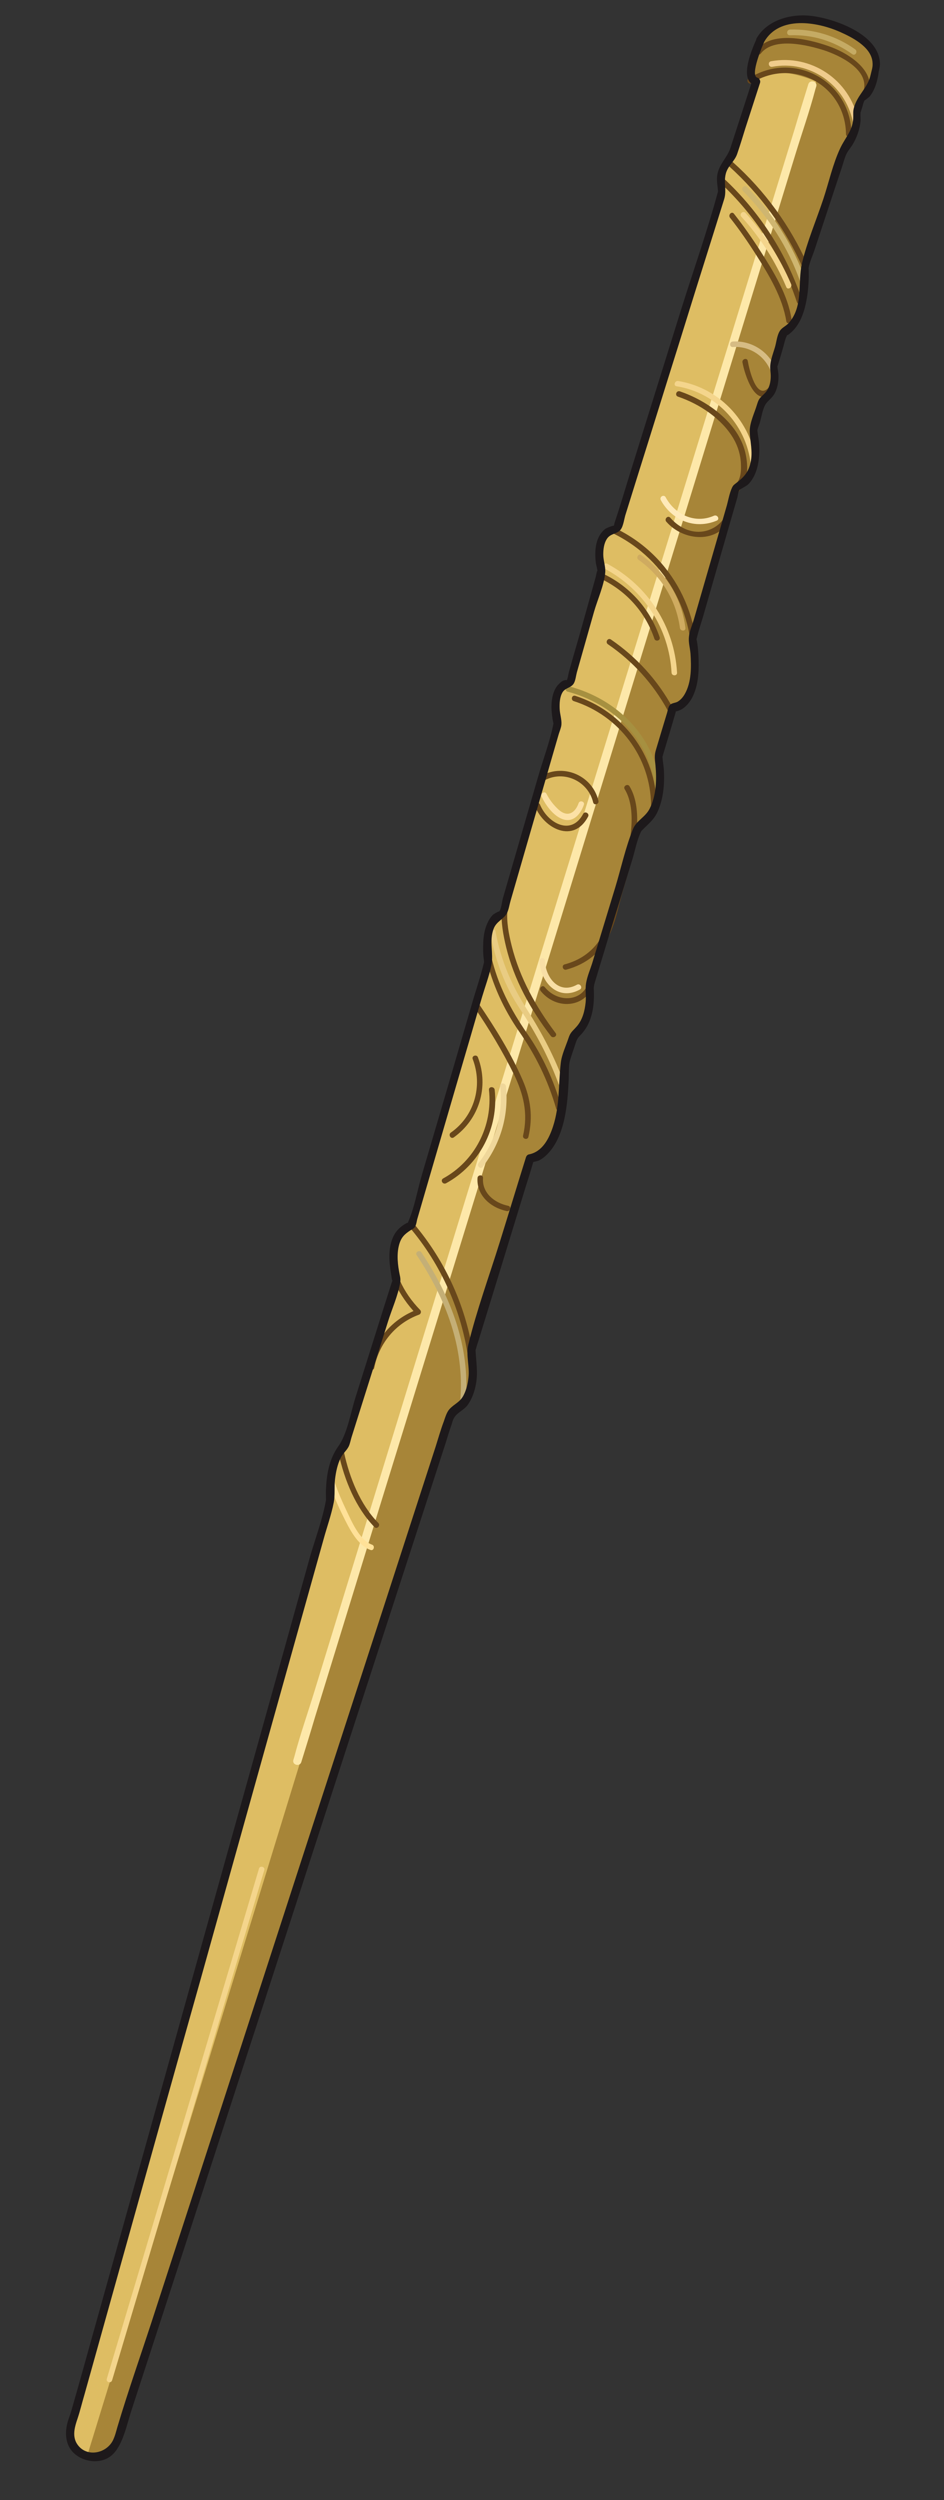 <?xml version="1.0" encoding="utf-8"?>
<!-- Generator: Adobe Illustrator 21.0.2, SVG Export Plug-In . SVG Version: 6.00 Build 0)  -->
<svg version="1.1" id="Layer_1" xmlns="http://www.w3.org/2000/svg" xmlns:xlink="http://www.w3.org/1999/xlink" x="0px" y="0px"
	 viewBox="0 0 428.6 1133.9" style="enable-background:new 0 0 428.6 1133.9;" xml:space="preserve">
<rect x="0" y="0" width="428.6" height="1133.9" fill="#333333" stroke="none"/>
<style type="text/css">
	.st0{fill:#DEBD63;}
	.st1{fill:#A78538;}
	.st2{fill:#F4D58C;}
	.st3{fill:#FDE8A9;}
	.st4{fill:#68471B;}
	.st5{fill:#C5AB64;}
	.st6{fill:#F0CC8C;}
	.st7{fill:#CFB670;}
	.st8{fill:#D6BC84;}
	.st9{fill:#FFEABA;}
	.st10{fill:#CFAB60;}
	.st11{fill:#A69040;}
	.st12{fill:#FCE1A6;}
	.st13{fill:#F8DFA6;}
	.st14{fill:#E9CC83;}
	.st15{fill:#EFD79A;}
	.st16{fill:#C4AF76;}
	.st17{fill:#FFE198;}
	.st18{fill:#1D191B;}
</style>
<g>
	<g>
		<path class="st0" d="M345.7,16.9c0,0,8.9-15.8,33.1-6.7c24.1,9.1,19.1,20,19.1,20s-0.9,10.4-6.4,13.1l-2.2,6.2
			c0,0,1.8,8.4-5.9,17.3l-17.6,53c0,0,1.2,24.9-9.8,29.7l-4.6,15.4c0,0,3,10.9-5,15.4l-4,13.4c0,0,5.1,20.8-7.8,26.1l-19.7,68.4
			c0,0,5.3,28.8-9.1,31.6l-6.6,22c0,0,4.9,24.1-9.3,32.3l-21.8,71.5c0,0,2.2,15.9-7,22.3l-4.2,12.7c0,0,1.3,40.9-15.9,43.5
			l-26.6,86.5c0,0,4.7,22.2-8.5,28.5l-2.1,4.7L55.2,1101c0,0-2.5,15.1-15.1,11.3s-6-17.7-6-17.7L150.3,679c0,0-1.1-18.1,6.6-24.7
			l23.7-75c0,0-5.8-21,6.6-24.7l35-119.6c0,0-3.4-18.5,6.7-22.2l24.9-85.9c0,0-4.3-16.7,5.6-18.6l14.3-50.4c0,0-4.9-17.4,7.1-19.6
			l47.7-152.5c0,0-3-10.1,4.3-15.8l11-34.2C343.6,35.8,337.6,34.5,345.7,16.9z"/>
	</g>
	<path class="st1" d="M385.5,14.3c-2-1-4.3-2.1-7-3.1L39.7,1113.5c12.6,3.8,15.1-11.3,15.1-11.3L203.4,645l2.1-4.7
		c13.2-6.3,8.5-28.5,8.5-28.5l26.6-86.5c17.2-2.5,15.9-43.5,15.9-43.5l4.3-12.8c9.2-6.4,7-22.3,7-22.3l21.8-71.5
		c14.2-8.2,9.3-32.3,9.3-32.3l6.6-22c14.4-2.8,9.1-31.6,9.1-31.6l19.7-68.4c12.9-5.3,7.8-26.1,7.8-26.1l4-13.4c8-4.6,5-15.4,5-15.4
		l4.6-15.4c11-4.8,9.8-29.7,9.8-29.7l17.6-53.1c7.7-8.9,5.9-17.3,5.9-17.3l2.2-6.2c5.5-2.7,6.4-13.1,6.4-13.1S401.5,22.6,385.5,14.3
		"/>
	<g>
		<g>
			<path class="st2" d="M50.9,1079.6c23-77.1,46-154.3,69.1-231.4c0.5-1.5-2-2.2-2.4-0.7c-23,77.1-46,154.3-69.1,231.4
				C48,1080.5,50.4,1081.2,50.9,1079.6L50.9,1079.6z"/>
		</g>
	</g>
	<path class="st1" d="M379.1,10.8l-7.9,26.4c0,0-21.7-9.9-27.6,0.2c0,0-5.6-6.6,4.6-21.9C348.2,15.5,366.6,3,379.1,10.8z"/>
	<g>
		<g>
			<path class="st3" d="M367,38.2c-2.1,6.8-4.2,13.5-6.2,20.3c-5.7,18.4-11.3,36.8-17,55.2c-8.4,27.4-16.8,54.7-25.3,82.1
				c-10.2,33.1-20.4,66.2-30.6,99.3c-11.3,36.6-22.5,73.2-33.8,109.7c-11.3,36.8-22.6,73.5-33.9,110.3
				c-10.5,34.3-21.1,68.6-31.6,102.8c-8.9,29-17.8,57.9-26.7,86.9c-6.4,20.8-12.8,41.7-19.2,62.5c-3,9.8-6.5,19.7-9.1,29.6
				c-0.1,0.4-0.3,0.9-0.4,1.3c-0.7,2.3,2.9,3.3,3.6,1c2.1-6.8,4.2-13.5,6.2-20.3c5.7-18.4,11.3-36.8,17-55.2
				c8.4-27.4,16.8-54.7,25.3-82.1c10.2-33.1,20.4-66.2,30.6-99.3c11.3-36.6,22.5-73.2,33.8-109.7c11.3-36.8,22.6-73.5,33.9-110.3
				c10.5-34.3,21.1-68.6,31.6-102.8c8.9-29,17.8-57.9,26.7-86.9c6.4-20.8,12.8-41.7,19.2-62.5c3-9.8,6.5-19.7,9.1-29.6
				c0.1-0.4,0.3-0.9,0.4-1.3C371.3,36.9,367.7,35.9,367,38.2L367,38.2z"/>
		</g>
	</g>
	<g>
		<g>
			<path class="st4" d="M345.4,24.3c6-7.7,21.4-3.8,28.7-1.5c7,2.3,21,8.8,17.9,18.8c-0.5,1.5,1.9,2.2,2.4,0.7
				c3.2-10.1-8.7-17.7-16.4-20.7c-8.5-3.3-27.1-8.4-34.4,1C342.7,23.8,344.4,25.6,345.4,24.3L345.4,24.3z"/>
		</g>
	</g>
	<g>
		<g>
			<path class="st4" d="M341.2,37.7c18.8-11.9,42.6,0.9,42.9,23.1c0,1.6,2.5,1.6,2.5,0c-0.3-24.1-26.3-38.2-46.7-25.2
				C338.6,36.4,339.8,38.6,341.2,37.7L341.2,37.7z"/>
		</g>
	</g>
	<g>
		<g>
			<path class="st4" d="M331,75.4c14.3,12.9,25.7,28.5,33.5,46.1c0.7,1.5,2.8,0.2,2.2-1.3c-7.9-17.8-19.4-33.6-33.9-46.6
				C331.5,72.5,329.8,74.3,331,75.4L331,75.4z"/>
		</g>
	</g>
	<g>
		<g>
			<path class="st4" d="M326.9,82.8c16,14.9,28,33.4,34.9,54.2c0.5,1.5,2.9,0.9,2.4-0.7c-7-21.2-19.2-40.1-35.5-55.3
				C327.5,80,325.7,81.7,326.9,82.8L326.9,82.8z"/>
		</g>
	</g>
	<g>
		<g>
			<path class="st4" d="M331.4,98.7c4.3,5.4,8.2,11.1,11.9,16.9c5.8,9.1,12,19.3,13.7,30.1c0.2,1.6,2.6,0.9,2.4-0.7
				c-1.6-11.1-8-21.5-13.9-30.7c-3.8-6-7.9-11.8-12.3-17.4C332.2,95.7,330.5,97.4,331.4,98.7L331.4,98.7z"/>
		</g>
	</g>
	<g>
		<g>
			<path class="st4" d="M349.1,175.7c-5.7,6.3-9-8.5-9.6-12c-0.3-1.6-2.7-0.9-2.4,0.7c1,5.4,6,21.8,13.8,13.1
				C352,176.3,350.2,174.5,349.1,175.7L349.1,175.7z"/>
		</g>
	</g>
	<g>
		<g>
			<path class="st4" d="M307.8,179.9c9.8,3.3,19.9,10,25.2,19c2.1,3.6,3.3,7.6,3.4,11.8c0.1,2.4,0,5.2-1.2,7.4
				c-1,1.8-2.4,3.2-3.2,5.2c-0.9,2.1-1.2,4.2-1.4,6.4c-0.5,4-2.7,7.3-6.1,9.4c-7.1,4.3-15.1,1.6-20.2-4.3c-1.1-1.2-2.8,0.6-1.8,1.8
				c7.8,9,23.8,10.3,29.5-2c1.1-2.4,0.9-4.9,1.5-7.5c0.8-3.6,3.4-5.4,4.7-8.5c1.7-4.3,1.1-10.4-0.2-14.8
				c-3.9-12.9-17.1-22.1-29.3-26.3C307,177,306.3,179.4,307.8,179.9L307.8,179.9z"/>
		</g>
	</g>
	<g>
		<g>
			<path class="st4" d="M277.9,241.7c25.7,12.3,39,38.9,35.8,66.9c-0.2,1.6,2.3,1.6,2.5,0c3.3-28.8-10.6-56.5-37-69.1
				C277.7,238.9,276.4,241,277.9,241.7L277.9,241.7z"/>
		</g>
	</g>
	<g>
		<g>
			<path class="st4" d="M273.2,262.7c11.3,5.5,19.9,15.1,23.9,27c0.5,1.5,2.9,0.9,2.4-0.7c-4.3-12.5-13.2-22.7-25.1-28.5
				C273,259.8,271.7,262,273.2,262.7L273.2,262.7z"/>
		</g>
	</g>
	<g>
		<g>
			<path class="st4" d="M276,292.2c11.3,7.7,20.5,17.9,27.1,29.9c0.8,1.4,2.9,0.2,2.2-1.3c-6.8-12.4-16.3-22.8-28-30.8
				C275.9,289.2,274.7,291.3,276,292.2L276,292.2z"/>
		</g>
	</g>
	<g>
		<g>
			<path class="st4" d="M260.5,318c20.6,6.6,34.8,25.3,35.1,47c0,1.6,2.5,1.6,2.5,0c-0.3-22.8-15.3-42.4-36.9-49.4
				C259.6,315.1,259,317.5,260.5,318L260.5,318z"/>
		</g>
	</g>
	<g>
		<g>
			<path class="st4" d="M247.3,353.9c8.8-4.7,19.7,0.4,22,10c0.4,1.6,2.8,0.9,2.4-0.7c-2.7-11.3-15.4-16.9-25.6-11.5
				C244.6,352.5,245.8,354.6,247.3,353.9L247.3,353.9z"/>
		</g>
	</g>
	<g>
		<g>
			<path class="st4" d="M242.9,365.7c4.2,10.3,17.6,17,24.1,4.7c0.8-1.4-1.4-2.7-2.2-1.3c-5.4,10.2-16.1,4.3-19.6-4.1
				C244.8,363.6,242.3,364.2,242.9,365.7L242.9,365.7z"/>
		</g>
	</g>
	<g>
		<g>
			<path class="st4" d="M283.6,357.9c5.2,8.5,2.9,22,0.9,30.9c-2.1,9.3-4.8,18.9-7.7,28c-3.3,10.4-9.6,17.7-20.4,20.6
				c-1.6,0.4-0.9,2.8,0.7,2.4c9.2-2.5,16.3-8.1,20.1-16.9c2-4.5,3.1-9.3,4.3-14c1.5-6,3.5-11.8,5-17.8c2.5-10.1,5.1-24.9-0.7-34.5
				C285,355.3,282.8,356.5,283.6,357.9L283.6,357.9z"/>
		</g>
	</g>
	<g>
		<g>
			<path class="st4" d="M227.8,412.8c-0.4,5.5,0.7,11.4,2,16.8c3.6,14.8,11.1,28.3,20.3,40.3c1,1.3,3.1,0,2.2-1.3
				c-9-11.9-16.4-25.2-20-39.7c-1.3-5.2-2.4-10.8-1.9-16.1C230.4,411.2,227.9,411.2,227.8,412.8L227.8,412.8z"/>
		</g>
	</g>
	<g>
		<g>
			<path class="st4" d="M220.7,434.4c2.8,12,7.9,23.2,14.9,33.3c7.6,10.9,13.2,22.3,16.9,35.1c0.4,1.5,2.9,0.9,2.4-0.7
				c-3.4-11.9-8.5-23.2-15.6-33.4c-7.5-10.8-13.3-22.1-16.3-35C222.7,432.1,220.3,432.8,220.7,434.4L220.7,434.4z"/>
		</g>
	</g>
	<g>
		<g>
			<path class="st4" d="M267.6,442.4c-0.5,11.7-13.6,13.5-20.3,5.3c-1-1.2-2.8,0.5-1.8,1.8c8.2,10.1,24,6.8,24.6-7
				C270.2,440.8,267.7,440.8,267.6,442.4L267.6,442.4z"/>
		</g>
	</g>
	<g>
		<g>
			<path class="st4" d="M153.8,659.5c2.6,11.8,7.7,24.4,16.2,33.1c1.1,1.2,2.9-0.6,1.8-1.8c-8.3-8.4-13.1-20.6-15.6-32
				C155.8,657.3,153.4,658,153.8,659.5L153.8,659.5z"/>
		</g>
	</g>
	<g>
		<g>
			<path class="st4" d="M169.9,620.4c2.2-11.1,9.7-20.2,20.3-24.1c0.9-0.3,1.2-1.4,0.6-2.1c-3.9-4-7-8.4-9.3-13.5
				c-0.7-1.5-2.8-0.2-2.2,1.3c2.5,5.2,5.7,9.8,9.7,14c0.2-0.7,0.4-1.4,0.6-2.1c-11.4,4.2-19.7,13.8-22.1,25.8
				C167.2,621.3,169.6,622,169.9,620.4L169.9,620.4z"/>
		</g>
	</g>
	<g>
		<g>
			<path class="st4" d="M185.9,556.6c14.5,17.1,23.7,37.9,26.8,60.1c0.2,1.6,2.6,0.9,2.4-0.7c-3.1-22.6-12.6-43.8-27.4-61.2
				C186.7,553.6,184.9,555.3,185.9,556.6L185.9,556.6z"/>
		</g>
	</g>
	<g>
		<g>
			<path class="st4" d="M215.4,456.9c6.6,9.7,12.7,19.8,17.9,30.3c4.4,9.1,6.5,17.7,4.2,27.8c-0.4,1.6,2,2.2,2.4,0.7
				c2.1-9,1.1-17.3-2.6-25.8c-5.2-12-12.3-23.4-19.7-34.3C216.7,454.3,214.5,455.5,215.4,456.9L215.4,456.9z"/>
		</g>
	</g>
	<g>
		<g>
			<path class="st4" d="M222,494.3c1.8,16.4-6.4,32.3-20.8,40.2c-1.4,0.8-0.2,2.9,1.3,2.2c15.2-8.3,24-25.1,22.1-42.4
				C224.4,492.7,221.9,492.7,222,494.3L222,494.3z"/>
		</g>
	</g>
	<g>
		<g>
			<path class="st4" d="M230.7,546.9c-6.2-1.3-11.9-5.8-11.4-12.6c0.1-1.6-2.4-1.6-2.5,0c-0.5,7.9,6,13.5,13.3,15
				C231.6,549.6,232.3,547.2,230.7,546.9L230.7,546.9z"/>
		</g>
	</g>
	<g>
		<g>
			<path class="st4" d="M214.6,480.3c4.7,12.2,0.8,25.9-9.9,33.4c-1.3,0.9-0.1,3.1,1.3,2.2c11.5-8.2,16.1-22.9,11-36.3
				C216.5,478.1,214.1,478.8,214.6,480.3L214.6,480.3z"/>
		</g>
	</g>
	<g>
		<g>
			<path class="st5" d="M358.6,16c10.3-0.4,20,2.6,28.4,8.6c1.3,0.9,2.6-1.2,1.3-2.2c-8.7-6.2-19-9.3-29.6-9
				C357,13.5,356.9,16,358.6,16L358.6,16z"/>
		</g>
	</g>
	<g>
		<g>
			<path class="st6" d="M350.6,30.3c17-3.2,33.1,8.1,36.6,24.8c0.3,1.6,2.7,0.9,2.4-0.7c-3.7-18.2-21.4-30-39.6-26.6
				C348.4,28.2,349,30.6,350.6,30.3L350.6,30.3z"/>
		</g>
	</g>
	<g>
		<g>
			<path class="st7" d="M337.3,86.6c11.6,11.7,20.5,25.6,26,41.1c0.5,1.5,3,0.9,2.4-0.7c-5.7-15.9-14.7-30.2-26.6-42.2
				C338,83.7,336.2,85.4,337.3,86.6L337.3,86.6z"/>
		</g>
	</g>
	<g>
		<g>
			<path class="st2" d="M307.2,175.2c18.4,2.9,32.6,18.4,33.8,37.1c0.1,1.6,2.6,1.6,2.5,0c-1.2-19.7-16-36.3-35.6-39.5
				C306.3,172.6,305.6,175,307.2,175.2L307.2,175.2z"/>
		</g>
	</g>
	<g>
		<g>
			<path class="st8" d="M353,170c-2.1-9.3-10.8-15.7-20.3-15.1c-1.6,0.1-1.6,2.6,0,2.5c8.4-0.6,16,5,17.9,13.2
				C350.9,172.2,353.3,171.5,353,170L353,170z"/>
		</g>
	</g>
	<g>
		<g>
			<path class="st2" d="M336.6,98.3c8.6,9.4,15.4,20.1,20.4,31.9c0.6,1.5,2.8,0.2,2.2-1.3c-5.1-11.9-12.1-22.8-20.8-32.4
				C337.3,95.4,335.5,97.1,336.6,98.3L336.6,98.3z"/>
		</g>
	</g>
	<g>
		<g>
			<path class="st9" d="M324.2,233.9c-8.6,3.8-17.7-0.4-22-8.4c-0.8-1.4-2.9-0.2-2.2,1.3c5.1,9.3,15.6,13.5,25.5,9.3
				C326.9,235.4,325.7,233.3,324.2,233.9L324.2,233.9z"/>
		</g>
	</g>
	<g>
		<g>
			<path class="st10" d="M289.9,253.9c10.3,7.3,17.1,18.3,18.8,30.9c0.2,1.6,2.7,1.6,2.5,0c-1.7-13.6-8.9-25.1-20-33
				C289.9,250.8,288.6,253,289.9,253.9L289.9,253.9z"/>
		</g>
	</g>
	<g>
		<g>
			<path class="st2" d="M274.5,257.9c17.7,9.4,29.3,27.1,30.4,47.2c0.1,1.6,2.6,1.6,2.5,0c-1.2-21-13.2-39.5-31.7-49.4
				C274.4,255,273.1,257.2,274.5,257.9L274.5,257.9z"/>
		</g>
	</g>
	<g>
		<g>
			<path class="st11" d="M257.7,313.7c20.6,5.5,37,21.2,39.7,43c0.2,1.6,2.7,1.6,2.5,0c-2.8-22.9-19.7-39.6-41.5-45.4
				C256.8,310.9,256.2,313.3,257.7,313.7L257.7,313.7z"/>
		</g>
	</g>
	<g>
		<g>
			<path class="st12" d="M245.9,361.3c1.9,4.1,6.1,9.9,11,10.6c4.2,0.6,7-3.4,8.2-6.9c0.5-1.5-1.9-2.2-2.4-0.7c-1.6,4.5-5,6.5-9,3
				c-2.3-2.1-4.2-4.5-5.6-7.3C247.3,358.6,245.2,359.9,245.9,361.3L245.9,361.3z"/>
		</g>
	</g>
	<g>
		<g>
			<path class="st13" d="M245,435.8c0.3,9.7,8.4,18.5,18.3,13c1.4-0.8,0.1-2.9-1.3-2.2c-8.2,4.6-14.3-3.1-14.6-10.9
				C247.4,434.2,244.9,434.2,245,435.8L245,435.8z"/>
		</g>
	</g>
	<g>
		<g>
			<path class="st14" d="M222.6,423.2c2.3,12.5,6.6,24.1,13.6,34.6s13,21.9,17.4,33.8c0.6,1.5,3,0.9,2.4-0.7
				c-4.2-11.4-9.9-22.3-16.4-32.5c-7.2-11.3-12.2-22.6-14.6-35.9C224.8,421,222.4,421.6,222.6,423.2L222.6,423.2z"/>
		</g>
	</g>
	<g>
		<g>
			<path class="st15" d="M227.1,492.6c1.4,12.5-2,25-9.8,34.9c-1,1.3,0.8,3,1.8,1.8c8.2-10.5,12-23.5,10.6-36.7
				C229.4,491,226.9,491,227.1,492.6L227.1,492.6z"/>
		</g>
	</g>
	<g>
		<g>
			<path class="st16" d="M189.2,569.3c13.2,19.8,21.7,41.7,19.8,65.7c-0.1,1.6,2.4,1.6,2.5,0c1.9-24.4-6.8-46.9-20.2-67
				C190.4,566.7,188.3,568,189.2,569.3L189.2,569.3z"/>
		</g>
	</g>
	<g>
		<g>
			<path class="st17" d="M149.6,673.1c1.8,5.1,3.9,10,6.3,14.8c2.7,5.4,6.3,12.9,12.3,15.1c1.5,0.6,2.2-1.9,0.7-2.4
				c-5.8-2.1-9.3-10.7-11.8-15.9c-1.9-4-3.7-8.1-5.1-12.3C151.5,670.9,149.1,671.5,149.6,673.1L149.6,673.1z"/>
		</g>
	</g>
	<g>
		<g>
			<path class="st18" d="M347,18.9c6.9-11.9,23.9-9,34.2-4.5c5.4,2.4,14,6.6,14.9,13.4c0.3,2.6-0.2,3.4-0.8,6.1c-1.3,6.1-6,9-7.6,15
				c-0.4,1.5-0.3,2.4-0.3,3.9c0.1,6.1-3.5,9.3-5.9,14.4c-3.4,7.2-5.2,15.6-7.7,23.1c-3.2,9.6-7.4,19.4-9.7,29.2
				c-2,8.8,0.7,19.2-5.8,26.8c-1.3,1.6-3.3,2.2-4.3,3.9c-1.2,1.9-1.5,5-2.1,7.1c-1.1,3.8-2.6,7.1-2.1,11c0.4,3.6,0,7.6-2.7,10.2
				c-2.2,2.2-2.5,2.1-3.4,5c-1.1,3.7-3.3,8.1-3.3,12c0.1,4.9,1.5,9.2,0.4,14.2c-0.9,4.3-2.9,6.6-6.3,9.2c-1.1,0.9-1.5,1-2.1,2.2
				c-1.3,2.7-1.8,6.3-2.7,9.2c-1.6,5.5-3.2,11.1-4.8,16.6c-3.3,11.4-6.6,22.8-9.9,34.2c-0.7,2.4-2,5.2-2.2,7.7
				c-0.3,2.4,0.5,5.2,0.7,7.6c0.4,5.9,0.5,13-2.6,18.4c-0.8,1.4-1.9,2.7-3.3,3.5c-0.9,0.5-2.7,0.6-3.4,1.4c-0.8,0.9-1,2.5-1.3,3.5
				c-1.7,5.5-3.3,11-5,16.6c-0.9,2.8-0.6,4.3-0.3,7.3c0.6,6.5,0.4,13.6-2.6,19.6c-1.9,3.9-6.1,5.5-7.6,9.3c-3.4,8.4-5.4,17.7-8,26.3
				c-3.5,11.6-7.1,23.2-10.6,34.8c-0.9,2.8-2.2,5.8-2.7,8.8c-0.5,2.8,0.1,5.8-0.2,8.7c-0.4,3.9-1.4,7.9-4,10.9
				c-2,2.3-2.9,2.6-3.8,5.4c-1.2,3.6-3.1,7.5-3.5,11.3c-1.1,9.7-0.4,19.2-3.5,28.7c-1.8,5.5-4.8,11.5-11,12.7
				c-0.6,0.1-1.1,0.7-1.3,1.3c-4,12.8-7.9,25.7-11.9,38.5c-4.8,15.4-10.5,30.9-14.3,46.6c-1.1,4.7,0.7,9.9,0.1,14.8
				c-0.3,2.7-0.9,5.5-2.2,8c-1.6,3.2-4.2,3.9-6.4,6.3c-1.3,1.4-2,3.9-2.6,5.6c-1.4,3.7-2.5,7.6-3.7,11.4
				c-7.6,23.5-15.3,47.1-22.9,70.6c-11.9,36.5-23.7,73-35.6,109.5c-12.8,39.5-25.7,79.1-38.5,118.6c-10.6,32.7-21.3,65.4-31.9,98.1
				c-5.2,15.9-10.8,31.8-15.6,47.9c-0.6,2.1-1.1,4.2-2.1,6.2c-3.2,6.1-12.6,7.8-16.5,1c-1.9-3.5-0.7-7.5,0.5-11
				c1.2-3.6,2.1-7.4,3.2-11.1c6.9-24.8,13.9-49.6,20.8-74.4c10.6-37.9,21.2-75.9,31.9-113.8c10.9-39,21.8-78,32.7-117
				c7.7-27.5,15.4-55,23.1-82.5c1.5-5.5,3.5-11,4.6-16.6c0.7-3.4,0.2-7.1,0.6-10.6c0.4-3.3,1.1-6.8,2.6-9.8c0.9-1.9,2.7-3.3,3.6-5.1
				c0.6-1.2,0.9-2.9,1.3-4.2c5.5-17.4,11-34.9,16.5-52.3c1.8-5.8,4.6-11.9,5.6-17.9c0.2-1.3,0.1-2.1-0.2-3.4
				c-0.9-4.4-1.5-9.3-0.3-13.7c0.9-3.3,2.4-4.8,5.2-6.6c1.1-0.7,1.5-0.7,2.1-1.7c0.5-0.9,0.7-2.3,0.9-3.2c1.8-6.1,3.5-12.1,5.3-18.2
				c5.6-19.2,11.2-38.3,16.8-57.5c2.5-8.4,4.9-16.9,7.4-25.3c1.4-4.7,3.2-9.5,4.2-14.3c1.1-5.4-1.1-10.9,1-16.5
				c1.3-3.5,4.6-4.3,6.1-7.2c0.8-1.6,1.1-3.8,1.6-5.5c5.2-17.9,10.3-35.7,15.5-53.6c2.1-7.4,4.3-14.8,6.4-22.1
				c0.4-1.3,1.1-2.9,1.2-4.2c0.2-2.3-0.7-4.8-0.8-7.2c-0.1-2.4,0-5.3,1.3-7.5c1.3-2.1,3.9-2,5.1-4c0.8-1.3,1-3.5,1.4-5
				c2.6-9.2,5.2-18.3,7.8-27.5c1.6-5.6,4.6-12.1,5.1-17.9c0.2-2.6-0.9-5.4-0.9-8.1c0-2.4,0.3-5.2,1.8-7.3c1.6-2.3,4.6-2,6.1-4
				c1.3-1.7,1.6-5.1,2.3-7.1c2-6.3,3.9-12.6,5.9-18.9c5.9-18.7,11.7-37.5,17.6-56.2c5.5-17.7,11-35.3,16.6-53
				c1.5-4.9,3.1-9.8,4.6-14.7c1.2-3.9-0.3-7.3,0.7-11.4c0.9-3.7,4-5.6,5.2-9.1c1.3-3.8,2.5-7.7,3.7-11.6c2.2-6.9,4.5-13.8,6.7-20.7
				c0.3-0.9-0.4-2.1-1.3-2.3C340.4,34.2,346.3,20.4,347,18.9c1-2.2-2.3-4.1-3.2-1.9c-1.6,3.5-9.1,19.6-0.9,21.7
				c-0.4-0.8-0.9-1.5-1.3-2.3c-3.3,10.2-6.6,20.3-9.9,30.5c-1.5,4.8-5.4,7.5-6.1,12.9c-0.3,2.6,0.3,4.8,0.4,7.3
				c0,0.2,0.2-1.2-0.1,0.1c-4.8,17.7-11,35.2-16.5,52.7c-7.9,25.2-15.7,50.4-23.6,75.6c-2.2,7.1-4.3,14.3-6.7,21.4
				c-0.2,0.5-0.2,1.4-0.6,1.8c-0.1,0.1,0,0.2-0.1,0.3c1.6-1.5-3.1,0.5-3.6,0.9c-4.5,3.5-4.9,9.9-4.3,15.2c0.2,1.5,0.8,3,0.8,4.5
				c-0.1-2.1-0.6,1.3-0.8,2c-1.5,5.4-3,10.7-4.5,16.1c-1.8,6.4-3.6,12.9-5.5,19.3c-0.7,2.6-1.5,5.2-2.2,7.8
				c-0.3,1.1-0.5,3.2-1.2,4.1c0.2-0.3,0.5-0.7-1-0.3c-1,0.2-2.1,1.4-2.8,2.1c-1.8,2.1-2.5,4.8-2.8,7.5s0,5.4,0.4,8.1
				c0.1,0.7,0.4,1.5,0.4,2.2c0.1,0.8,0.2-1.4,0-0.4c-1.6,8.3-4.8,16.5-7.1,24.6c-3.8,13.1-7.6,26.2-11.4,39.3
				c-1.5,5.2-3,10.3-4.5,15.5c-0.4,1.5-0.7,5-1.8,6.1c0.7-0.8-2.5,1-2.9,1.5c-0.9,1-1.7,2.2-2.2,3.4c-1.4,2.9-1.9,6.1-2,9.2
				c-0.1,2.5-0.1,5.2,0.3,7.7c0,0.3,0.1,2,0.2,0.9c0.1-0.9-0.1-0.3-0.1,0c-1.6,6.8-4,13.5-5.9,20.3c-7.4,25.4-14.8,50.7-22.3,76.1
				c-2.1,7.1-3.4,15.1-6.4,21.8c-0.8,1.8,0.5-0.3-0.5,0.2c-2.7,1.5-4.7,3.2-6.1,6.1c-2.4,5.1-2,11.2-1.1,16.6
				c0.2,0.9,0.5,4.8,0.8,2.8c-0.1,0.8-0.5,1.6-0.7,2.3c-1.3,4.2-2.7,8.4-4,12.6c-4.1,12.9-8.1,25.8-12.2,38.7
				c-2.2,6.9-3.7,16.5-7.8,22.2c-4.1,5.7-5.3,12.6-5.6,19.5c-0.1,1.3,0,2.6,0,3.8c0,0.3,0,1.6,0.1,0.6c0,0.2-0.1,0.3-0.1,0.5
				c-1.5,8.5-4.7,17-7.1,25.2c-5.2,18.6-10.4,37.2-15.6,55.9c-14.5,52-29.1,103.9-43.6,155.9c-13.1,46.7-26.1,93.4-39.2,140.1
				c-3.2,11.5-6.4,23-9.7,34.5c-0.7,2.6-1.2,3.8-1.8,5.6c-1.7,5.2-1.6,11.3,2.7,15.2c4.4,4,11.9,4.9,16.7,1.1
				c5.4-4.3,7.2-14.5,9.4-21c4.4-13.5,8.8-27,13.2-40.5c15.2-46.6,30.3-93.3,45.5-139.9c17-52.2,33.9-104.5,50.9-156.7
				c11-33.8,22-67.6,33-101.5c0.8-2.6,1.6-5.3,2.5-7.8c0.5-1.3,0.6-2.7,1.8-4.2c1.4-1.8,4-2.9,5.6-5c2-2.8,3.2-6.2,3.8-9.6
				c1-5.4,0-10.3-0.2-15.7c0-0.8-0.3,1.3,0.2-0.2c0.3-1.2,0.7-2.4,1.1-3.6c3.3-10.8,6.7-21.7,10-32.5c3.8-12.5,7.7-25,11.5-37.5
				c1.1-3.5,2.2-6.9,3.2-10.4c0.3-1.2,0.8-1.4,0.2-1c-1.1,0.6,2-0.2,2.5-0.4c1.4-0.7,2.6-1.6,3.7-2.7c8.3-8.2,9.4-23,9.9-34
				c0.1-3,0-6.6,0.5-8.4c0.8-2.8,1.8-5.5,2.7-8.3c1-3.1,1.9-2.8,3.9-5.6c3.9-5.3,4.6-12.3,4.3-18.6c-0.1-1.6,0.3-2.7,1.1-5.3
				c3.5-11.6,7-23.2,10.6-34.7c1.9-6.3,3.9-12.7,5.8-19c1.2-3.9,2-8.4,3.7-12.1c0.4-0.9,0.8-1.3,0.7-1.1c2.5-2.6,5-4.4,6.7-7.7
				c3-6,3.6-13.2,3.2-19.9c-0.1-1.8-0.5-3.6-0.6-5.5c-0.1-1.5-0.2,0.5-0.1,0c0.2-0.8,0.5-1.6,0.7-2.4c1.8-5.9,3.6-11.9,5.3-17.8
				c0.1-0.3,0.2-1.1,0.4-1.4c-1.9,1.8,2.4-0.1,2.6-0.3c2.3-1.5,4-3.8,5.1-6.3c2.5-5.6,2.6-12.1,2.3-18.1c-0.1-2.1-0.3-4.3-0.7-6.5
				c-0.5-2.3-0.3-0.1-0.1-1c0.8-3.4,1.9-6.7,2.9-10c3.7-12.9,7.4-25.7,11.1-38.6c1.5-5.1,2.9-10.1,4.4-15.2c0.3-0.9,0.4-2.8,1-3.6
				c0.2-0.3,0.4-0.4,0.3-0.2c0.4-0.5,3-1.6,4-2.7c4.2-4.6,5-11.6,4.7-17.6c-0.1-2.1-0.6-4.2-0.8-6.3c-0.1-1.2-0.1-0.2-0.1,0
				c0.2-1.2,0.7-2.4,1.1-3.5c0.8-2.6,1.2-5.9,2.5-8.3c1-1.9,3.2-3,4.5-5.6c1.3-2.7,1.7-5.7,1.5-8.6c-0.1-1-0.3-1.9-0.4-2.9
				c-0.1-1.2-0.5,1,0.2-1.1c0.9-2.8,1.7-5.6,2.5-8.4c0.4-1.4,0.7-3,1.3-4.3c0.9-1.8-0.2-0.1,1.2-1.2c5.2-3.9,7.2-10.6,8.2-16.8
				c0.5-3,0.7-6,0.8-9c0-0.9,0-4.6-0.1-4.1c0.5-3,2-6,2.9-8.9c4.1-12.3,8.1-24.6,12.2-36.8c0.6-1.8,1.1-3.8,1.8-5.5
				c0.8-1.9,1.7-2.8,2.9-4.6c2-3.2,3.4-7,3.8-10.8c0.1-1.3-0.1-2.5,0-3.8c0-0.3-0.1-0.5-0.1-0.8c-0.2,1.8,0.5-0.6,0.5-0.7
				c0.5-1.2,0.8-3.3,1.5-4.4c-0.3,0.5,1.9-1.3,2.2-1.6c2.1-2.5,3.2-5.9,3.8-9c0.2-0.9,0.3-1.8,0.4-2.8c0.1-0.8-0.2,1.3,0.1-0.1
				c0.2-1.1,0.5-2.1,0.4-3.3C399,15.4,378.6,8.4,368.3,7.2c-9-1.1-20,1.8-24.8,10.2C342.5,19.1,345.8,21,347,18.9z"/>
		</g>
	</g>
</g>
</svg>
